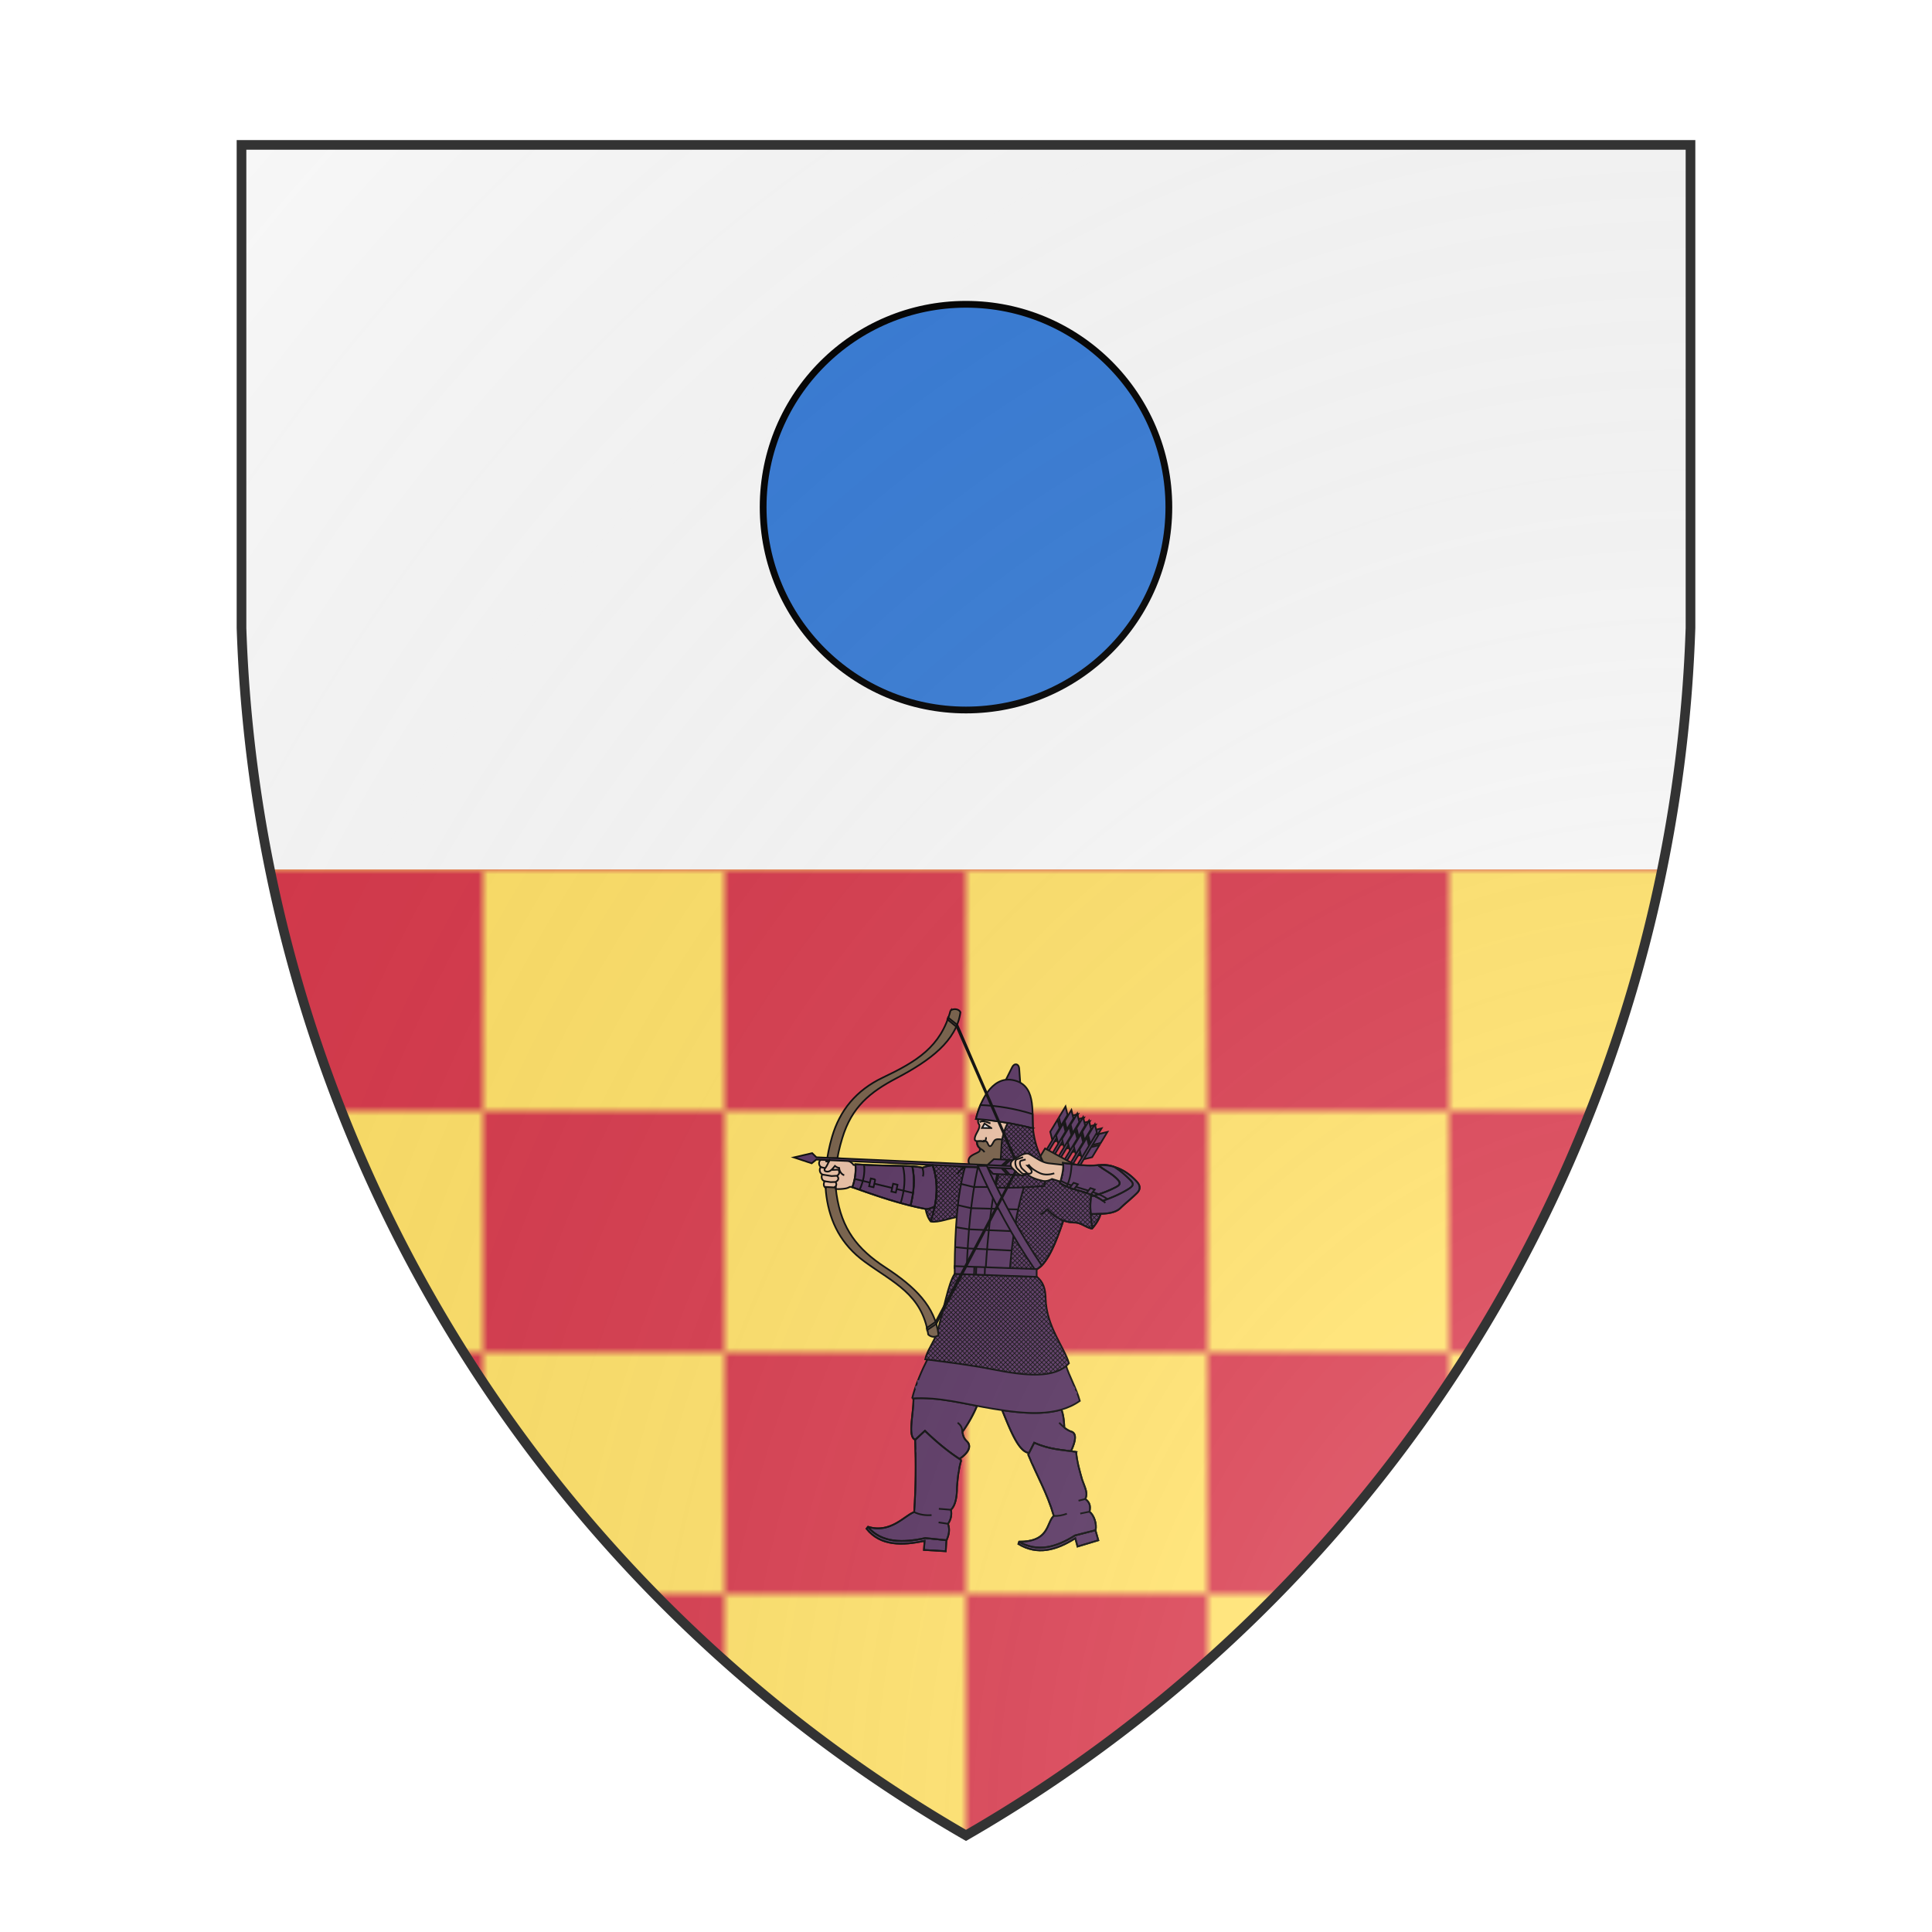 <svg id="coaworld_province_prov_15_great_keelyards_great_keelyards_s15" width="500" height="500" viewBox="0 10 200 200" xmlns="http://www.w3.org/2000/svg" xmlns:x="http://www.w3.org/1999/xlink"><defs><clipPath id="heater_coaworld_province_prov_15_great_keelyards_great_keelyards_s15"><path d="m25,25 h150 v50 a150,150,0,0,1,-75,125 a150,150,0,0,1,-75,-125 z"/></clipPath><clipPath id="divisionClip_coaworld_province_prov_15_great_keelyards_great_keelyards_s15"><rect x="0" y="100" width="200" height="100"/></clipPath><g id="roundel_coaworld_province_prov_15_great_keelyards_great_keelyards_s15"><circle cx="100" cy="100" r="30"/></g><g id="archer_coaworld_province_prov_15_great_keelyards_great_keelyards_s15" stroke-width=".249"><path class="secondary" d="m105.906 70.382.929-1.865c.318-.638.98-.508 1.032.213l.151 2.078-2.112-.426z"/><path d="M101.628 118.623a19.974 19.974 0 0 1-2.16 3.845c.188 1.243.686 1.256.911 1.722.371.77-.385 1.64-1.342 2.281-1.673-1.09-3.352-2.464-5.114-4.161l-1.418 1.324c-1.186-.424-.242-3.86-.274-6.122 3.14-.182 6.237.496 9.397 1.11"/><path d="M105.345 119.263c1.221 2.979 2.437 6.17 3.981 6.325l.762-1.511c2.04.9 3.705 1.028 5.442 1.244.796-1.707.793-2.715-.025-2.917a3.484 3.484 0 0 1-.961-.573c-.027-.754-.123-1.891-.433-2.656-2.644.765-5.718.535-8.766.088"/><path d="M92.49 123.63c-1.187-.424-.226-3.855-.259-6.117m6.841 8.922c.96-.643 1.68-1.471 1.308-2.244-.236-.49-.773-.48-.934-1.916-.063-.563-.311-.889-.686-1.157m2.836-2.396a19.076 19.076 0 0 1-2.127 3.75m15.074-.672c-.027-.766-.121-1.895-.443-2.661m1.45 6.128c.791-1.706.778-2.66-.041-2.862-.728-.28-1.223-.792-1.732-1.29m-4.429 4.475c-1.554-.136-2.76-3.302-3.986-6.29" fill="none"/><path d="M92.031 117.525c4-.277 7.927.868 12 1.532 4.582.747 9.379 1.254 12.804-1.17-.544-1.951-1.535-3.545-2.105-5.403-3.943 2.544-12.512-1.43-20.328-.957-.923 1.804-1.878 3.979-2.37 5.998z"/><path d="M95.662 107.896c-.424 1.335-1.412 2.515-1.7 3.842 3.35.422 6.708.835 10.048 1.499 4.742.943 9.17 1.404 11.217-.92-.743-2.464-3.35-5.453-3.448-9.622-.033-1.431-.367-2.402-1.317-3.192l-12.123-.428c-1.021 1.484-1.631 5.524-2.677 8.821z"/><path d="m99.456 99.121-1.9 1.901m1.253-1.921-.888.888m13.812 1.986-2.513-2.516m2.56 3.234-3.254-3.259m3.297 3.972-3.992-3.996m4.091 4.767-4.785-4.792m4.96 5.639-5.655-5.663m5.926 6.605-6.62-6.63m7.017 7.7-7.712-7.724m8.265 8.948-8.96-8.973m9.654 10.339-10.35-10.363m11.035 11.72-11.729-11.745m12.2 12.889-12.895-12.913m12.688 13.377-13.383-13.402m13.018 13.706-13.712-13.73m13.306 13.999-14-14.021m13.556 14.247L99.494 99.118m13.772 14.462L98.8 99.093m13.949 14.64L98.25 99.215m13.946 14.636L98.018 99.653m13.593 14.283-13.793-13.812m13.175 13.864-13.354-13.372m12.705 13.393-12.868-12.886M109.666 114l-12.343-12.359m11.636 12.324-11.78-11.797m11.049 11.735L97.039 102.7m10.434 11.119-10.57-10.584m9.794 10.477-9.927-9.94m9.13 9.814-9.263-9.276m8.452 9.134-8.586-8.597m7.759 8.44-7.894-7.904m7.062 7.742-7.2-7.21m6.377 7.058-6.518-6.528m5.707 6.387-5.854-5.862m5.052 5.73-5.204-5.211m4.41 5.087-4.57-4.577m3.782 4.46-3.97-3.977m3.189 3.865-3.404-3.408m2.626 3.3L95 109.382m2.08 2.756-2.315-2.32m1.546 2.22-1.776-1.78m1.007 1.681-1.225-1.227m.458 1.13-.651-.652m17.438-10.055-1.646-1.649m-12.938 3.457 3.775-3.78m-3.999 4.675 4.647-4.652m-4.868 5.545 5.515-5.523m-5.743 6.422 6.39-6.399m-6.633 7.314 7.28-7.29m-7.55 8.232 8.198-8.21m-8.566 9.249 9.213-9.226m-9.915 10.6 10.563-10.577m-11.15 11.836 11.797-11.813m-11.736 12.423 12.384-12.4M94.79 111.843l12.436-12.452m-11.84 12.527 12.488-12.505M95.98 111.994l12.541-12.558m-11.947 12.635 12.594-12.612m-12.001 12.69 12.649-12.667m-12.058 12.745 12.705-12.722m-12.115 12.802 12.461-12.478M98.936 112.39l12.174-12.191m-11.588 12.275 11.838-11.853m-11.255 11.94 11.446-11.46m-10.865 11.55 10.996-11.012m-10.419 11.105 10.494-10.509m-9.92 10.604 9.949-9.961m-9.377 10.06 9.421-9.434m-8.853 9.536 8.93-8.943m-8.366 9.05 8.472-8.484m-7.911 8.593 8.04-8.05m-7.479 8.159 7.627-7.637m-7.06 7.742 7.226-7.237m-6.657 7.337 6.839-6.848m-6.25 6.935 6.454-6.464m-5.872 6.55 6.076-6.084m-5.484 6.163 5.698-5.706m-5.095 5.773 5.315-5.322m-4.7 5.377 4.926-4.932m-4.295 4.971 4.523-4.528m-3.871 4.547 4.1-4.106m-3.421 4.097 3.648-3.654m-2.93 3.606 3.153-3.158m-2.377 3.051 2.592-2.594m-1.706 2.378 1.905-1.907m-17.804-9.689 2.89-2.894" stroke-width=".1" fill="none"/><path d="m100.076 83.504-1.172 7.174c-1.165.101-2.944.897-4.117.686-1.576-1.906-.776-6.744.225-8.472 1.81-.057 3.694.025 5.064.612z"/><path d="m100.054 83.644-.244-.245m.15.821-1.085-1.086m.99 1.663-1.796-1.799m1.702 2.376-2.446-2.45m2.352 3.027-3.059-3.063m2.964 3.64-3.644-3.65m3.55 4.226-4.213-4.219m4.119 4.796-4.52-4.527m4.426 5.103-4.63-4.635m4.535 5.212-4.709-4.716m4.615 5.293-4.767-4.774m4.673 5.35-4.804-4.81m4.704 5.389-4.82-4.826m4.331 5.01-4.422-4.429m3.875 4.551-3.942-3.947m3.41 4.085L93.9 87.557m2.916 3.591-2.922-2.925m2.377 3.05-2.334-2.336m1.76 2.433-1.637-1.64m.994 1.667-.668-.67m.348-7.272.567-.568m-.918 1.59 1.594-1.597m-1.809 2.483 2.468-2.471m-2.61 3.284 3.248-3.252m-3.336 4.012 3.95-3.956m-3.991 4.669 4.58-4.586m-4.58 5.257 5.138-5.146m-5.097 5.775 5.623-5.63m-5.54 6.218 6.03-6.038m-5.903 6.583 5.797-5.805M94.32 90.58l5.494-5.5m-5.27 5.948 5.139-5.146m-4.82 5.498 4.688-4.695m-4.026 4.703 3.895-3.9m-3.101 3.776 2.97-2.974m-2.085 2.758 1.954-1.956m-1.055 1.728.923-.925" stroke-width=".1" fill="none"/><path fill="#725a42" d="M97.71 60.158c.41-.33 1.253-.278 1.468.262-.598 4.197-4.424 7.098-9.431 9.728-3.987 2.094-6.647 4.283-8.045 8.883-.833 2.74-1.264 5.49-.847 8.321.75 5.083 3.048 8.075 7.226 10.799 4.373 2.85 7.37 5.78 7.86 10.019-.52.39-1.154.271-1.525-.1-.913-5.979-5.143-7.65-9.436-10.793-3.408-2.496-5.092-5.787-5.624-9.686-.394-2.887.027-5.982.844-8.782 1.126-3.858 3.542-6.854 7.488-8.732 4.98-2.37 8.588-4.526 10.023-9.92z"/><path fill="#eabfa2" d="M79.882 82.142c.11-.118.261-.137.504-.15 1.312-.07 2.518.318 2.984.998l.954.11-.523 3.272-.94-.146c-.251.13-.425.207-.706.253-.438.071-.897.1-1.384.08l-.025-.36-.196.122-1.286-.076-.011.132c-.333-.162-.349-.613-.17-.971-.383-.154-.53-.517-.367-1.013-.365-.259-.453-.719-.203-1.108-.391-.324-.354-1.153.423-1.165.16-.002.324-.004.484-.001l-.038.287.337.083.164-.346z"/><path d="M95.375 89.134c-.399.202-.906.387-1.253.39a41.708 41.708 0 0 1-2.331-.507c.493-1.899.666-3.922.265-5.824.576.041 1.072.103 1.495.203.412-.167 1.01-.302 1.514-.355.73 2.092.705 4.107.31 6.093"/><path class="secondary" d="m91.792 89.017-.169-.042c-2.813-.705-5.626-1.678-8.44-2.684.423-1.134.566-2.355.462-3.4 3.778.261 6.5.17 8.38.3l.033.002c.4 1.902.228 3.925-.266 5.824"/><path fill="#eabfa2" d="m105.714 80.25.878-3.762-4.75-.602c-.016.368-.172.82.104 1.119.234.468-.453 1.279-.6 1.814-.063.23-.144.548.189.654.184.059.551-.058.914.03l.96 1.233 2.305-.486z"/><path d="M106.824 70.422c3.614.61 2.884 4.65 3.084 7.153-2.641-.648-5.576-1.196-8.44-1.382.57-2.453 2.276-6.293 5.358-5.771z"/><path class="secondary" d="m102.13 74.14.003-.006c2.607.092 5.21.55 7.718 1.335v.007c.017.745.008 1.472.059 2.101-2.642-.648-5.577-1.196-8.44-1.382.144-.627.363-1.344.66-2.056z"/><path fill="#725a42" d="M101.6 79.488c-.003.569.217.861.45 1.042l-.005.302c-.006.333-1.06.523-1.503 1.047-.228.335-.228.7 0 1.091l3.872.227 1.405-1.74-.387-2.221c-.994-.109-1.133-.078-1.45.52-.284.537-.514.664-.771.048-.074-.179-.188-.335-.42-.368a.385.385 0 0 1-.343.068c-.323-.078-.65.006-.847-.016z"/><path d="m115.024 75.593-2.378 3.936m.319.194 2.38-3.936m-4.278 7.071 2.02-3.333 1.232-.304 1.084-1.794-1.238.305.192-.317 1.238-.305.986-1.632-1.495.368-.369-1.498-.982 1.626.304 1.24-.191.317-.305-1.24-1.084 1.794.306 1.245-2.014 3.337.316.191z"/><path d="m115.893 76.119-2.378 3.936m.319.193 2.38-3.935m-4.278 7.071 2.02-3.334 1.232-.303 1.084-1.794-1.238.305.192-.317 1.238-.305.986-1.633-1.495.369-.368-1.498-.983 1.626.304 1.24-.191.317-.305-1.24-1.084 1.794.306 1.245-2.015 3.336.317.192z"/><path d="m116.76 76.644-2.379 3.936m.32.194 2.379-3.935m-4.277 7.07 2.02-3.333 1.232-.304 1.084-1.794-1.238.305.192-.317 1.238-.305.986-1.632-1.496.368-.368-1.498-.982 1.626.304 1.24-.192.317-.304-1.24-1.084 1.794.306 1.245-2.015 3.337.317.192z"/><path d="m117.626 77.167-2.378 3.936m.319.193 2.38-3.935m-4.278 7.071 2.02-3.334 1.233-.303L118.006 79l-1.239.305.192-.317 1.238-.305.987-1.633-1.496.369-.368-1.498-.983 1.626.305 1.24-.192.317-.304-1.24-1.085 1.794.306 1.244-2.014 3.337.316.192z"/><path d="m118.493 77.692-2.379 3.937m.32.193 2.379-3.935m-4.277 7.07 2.02-3.333 1.232-.304 1.084-1.793-1.238.304.192-.317 1.238-.305.986-1.632-1.496.369-.368-1.498-.982 1.625.304 1.24-.191.317-.305-1.24-1.084 1.794.306 1.245-2.015 3.337.317.192z"/><path d="m119.359 78.218-2.378 3.936m.319.194 2.38-3.936m-4.277 7.071 2.019-3.334 1.232-.303 1.085-1.794-1.239.305.192-.317 1.238-.305.987-1.633-1.496.37-.368-1.499-.983 1.626.305 1.24-.192.317-.304-1.24-1.084 1.794.305 1.245-2.014 3.337.316.191z"/><path fill="#725a42" d="m108.418 85.977 5.341 2.915 3.276-5.42-5.341-2.916-3.276 5.42z"/><path d="M118.515 87.376c.386.148.765.32 1.13.53l3.637-1.498V85.11l-2.583-2.06c1.513.142 3.033.771 4.524 2.37.635.681.573 1.225.045 1.749-.865.856-1.72 1.512-2.418 2.196-.682.668-1.779.819-2.929.864-.467.011-1 .036-1.47.022a12.093 12.093 0 0 1 .064-2.875"/><path class="secondary" d="M119.312 83.043c-1.678.125-3.313-.122-4.97-.358.119 1.04-.194 2.007-.447 3.004 1.567.96 3.393 1.135 5.032 1.855a16.003 16.003 0 0 0 3.266-1.283c.66-.349.717-.637.14-1.21-.848-.844-1.75-1.21-2.784-2.017.17-.023-.22.008-.237.01"/><path class="secondary" d="M118.908 87.55c1.1-.294 2.242-.737 3.285-1.288.66-.349.717-.637.14-1.211-.848-.843-1.75-1.21-2.784-2.017a4.956 4.956 0 0 1 2.332.22c.87.53 1.578 1.152 2.33 1.882.617.6.63.889-.114 1.368-1.14.734-2.541 1.329-3.886 1.802-.357-.291-.807-.53-1.303-.756"/><path d="M114.401 91.21c-1.118 3.382-2.514 6.656-4.065 7.269l-4.16-.19 1.156-13.744 6.904-.141-.34 1.285c1.43.876 3.104 1.111 4.625 1.69a11.765 11.765 0 0 0-.07 2.871c.47.015 1.003-.01 1.47-.021-.226.794-.705 1.52-1.28 2.184-.85-.142-1.654-.895-2.551-.896a4.788 4.788 0 0 1-1.689-.306"/><path d="m118.49 87.603-.368-.369m.306.978-1.278-1.28m2.736 3.411-.111-.112m-1.378-1.379-2.197-2.2m-2.023-2.026-.218-.218m5.74 6.419-.577-.578m-.719-.72-3.213-3.218m-1.153-1.155-.734-.734m6.168 6.847-1.02-1.02m0 0-4.554-4.561m0 0-1.25-1.253m6.564 7.246-7.222-7.232m6.938 7.618-7.595-7.605m7.26 7.941-7.917-7.928m6.802 7.482-7.458-7.468m6.374 7.054-7.031-7.04m6.316 6.995-6.973-6.982m6.163 6.842-6.82-6.829m6.266 6.945-6.922-6.931m6.751 7.432-6.858-6.868m6.683 7.364-6.735-6.745m6.556 7.237-6.609-6.618m6.425 7.104-6.476-6.485m6.286 6.966-6.338-6.348m6.142 6.822-6.195-6.203m5.991 6.671-6.043-6.051m5.832 6.51-5.884-5.891m5.662 6.341-5.714-5.722m5.482 6.16-5.534-5.54m5.289 5.966-5.341-5.348m5.079 5.757-5.131-5.138m4.849 5.527-4.902-4.908m4.593 5.27-4.645-4.65m4.3 4.976-4.352-4.357m3.95 4.626-4.002-4.007m3.39 4.065-3.442-3.446m2.739 3.414-2.791-2.795m2.088 2.762-2.14-2.143m1.438 2.111-1.49-1.492m.788 1.46-.84-.841m.137.809-.19-.19m1.102-13.104.467-.467m-.528 1.2 1.213-1.214m-1.275 1.947 1.959-1.961m-2.02 2.694 2.704-2.708m-2.766 3.441 3.45-3.455m-3.512 4.188 4.197-4.203m-4.258 4.935 4.942-4.949m-5.004 5.682 5.688-5.695m-5.75 6.428 6.434-6.443m-6.495 7.176 7.18-7.19m-7.242 7.923 7.43-7.44m-7.492 8.173 7.335-7.345m-7.396 8.078 7.829-7.84m-7.891 8.573 8.349-8.36m-8.41 9.092 8.89-8.902m-8.952 9.635 9.45-9.463m-9.512 10.196 10.023-10.037m-10.085 10.77 10.603-10.617m-10.664 11.35 11.183-11.199m-10.631 11.317 11.143-11.158m-10.502 11.188 6.976-6.986m.12-.12 3.906-3.911m-10.361 11.046 5.983-5.99m.99-.992 3.463-3.468m-9.795 10.48 4.947-4.954m1.957-1.96 2.841-2.844M109.3 98.43l3.844-3.85m3.056-3.06 2.198-2.2m-8.457 9.14 2.608-2.612m4.204-4.21 1.675-1.677m-1.201 1.874 1.579-1.581m-1.13 1.802 1.814-1.816m-1.352 2.025 1.656-1.658" stroke-width=".1" fill="none"/><path d="M118.507 87.436c-.256 1.738-.046 3.36.18 4.976m-8.238 5.98c1.523-.668 2.82-3.764 3.94-7.145m-3.403-.942c.343-.15.687-.373 1.03-.761 1.294 1.37 2.659 1.97 4.074 1.972.897 0 1.701.754 2.552.897.574-.665 1.037-1.368 1.253-2.153m-1.432 0c1.608-.044 3.417.054 4.387-.896.698-.684 1.553-1.341 2.418-2.197.528-.523.59-1.067-.045-1.748-1.947-2.089-3.945-2.522-5.91-2.376-1.678.124-3.313-.123-4.97-.359.12 1.04-.194 2.007-.447 3.004 2.134 1.307 4.746 1.158 6.715 2.914m-4.99-5.718c-.062 1.133-.223 2.248-.74 3.305m5.331 2.116c1.346-.474 2.747-1.069 3.886-1.803.744-.479.731-.767.114-1.367-.752-.73-1.459-1.352-2.33-1.883a4.952 4.952 0 0 0-2.331-.22c1.034.808 1.935 1.174 2.783 2.017.578.575.52.863-.14 1.211-1.043.551-2.174.974-3.274 1.268" fill="none"/><path class="secondary" d="M108.69 85.952c-1.33 3.965-1.845 8.257-2.218 12.605l-8.154-.322c.066-5.437.346-10.767 1.538-14.933l8.976.215-.143 2.435z"/><path d="m106.767 95.653-6.576-.324-1.791-.182m8.735-2.348-6.712-.287-1.931-.312m9.24-2.624-6.989-.193-1.975-.451m5.608-2.67-3.275-.01-1.828-.45m2.483-2.487c-1.069 4.929-1.446 9.956-1.655 15.008m2.804.138c.307-5.033.843-10.066 1.885-15.1" fill="none"/><path d="M109.904 77.568c.191 1.99.796 3.596 1.472 4.91.54 1.053.478 2.318.188 3.627-2.427.203-4.854.326-7.28.227.656-1.979.89-3.946.95-6.025.036-1.228.39-2.41.937-3.537 1.282.232 2.539.508 3.734.798z"/><path d="m109.91 77.608-.05-.05m.149.82-1.026-1.027m1.186 1.859-2.048-2.051m2.29 2.965-3.137-3.142m3.5 4.177-4.331-4.338m4.886 5.564-5.3-5.307m5.673 6.351-5.872-5.88m5.952 6.632-6.13-6.139m6.113 6.793-6.268-6.276m6.196 6.875-6.321-6.33m6.217 6.897-6.307-6.316m5.783 6.462-5.83-5.837m5.206 5.884-5.23-5.238m4.603 5.28-4.64-4.646m4.007 4.684-4.058-4.064m3.421 4.097-3.486-3.491m2.842 3.517-2.923-2.927m2.272 2.947-2.367-2.37m1.709 2.381-1.82-1.822m1.152 1.825-1.278-1.28m.602 1.273-.742-.742m.054.725-.209-.21m1.681-9.06.278-.277m-.696 1.367 1.259-1.26m-1.493 2.165 2.052-2.055m-2.167 2.842 2.722-2.725m-2.758 3.432 3.308-3.312m-3.341 4.017 3.887-3.893m-3.94 4.616 4.483-4.488m-4.558 5.235 4.87-4.878m-4.976 5.655 5.06-5.067m-5.206 5.884 5.311-5.318m-5.509 6.187 5.636-5.643m-5.906 6.585 6.053-6.06m-5.59 6.268 5.754-5.762m-5.098 5.776 5.278-5.285m-4.611 5.289 4.806-4.813m-4.13 4.807 4.34-4.346m-3.655 4.33 3.876-3.88m-3.182 3.857 3.383-3.387m-2.68 3.354 2.818-2.822m-2.108 2.782 2.177-2.18m-1.46 2.132 1.453-1.454m-.728 1.4.638-.639" stroke-width=".1" fill="none"/><path d="m107.526 83.198-4.589-.208m-.017.373 4.59.21M77.879 81.86l-.632-.615-2.7.633 2.632.876.684-.555 25.291 1.176.856.939 2.092.095-.86-.943.37.017.86.943 1.903.087-1.039-1.14 1.138-1.04-1.896-.086-.941.861-.37-.017.942-.86-2.092-.096-.946.865-25.29-1.14z"/><path fill="#eabfa2" d="M112.71 85.068c-.485.277-1.002.402-1.552.229-.274-.055-1.606-.376-2.153-1.01-.688.545-1.21.17-2.174-.843a.764.764 0 0 1 0-1.069c.291-.305.71-.455 1.07-.675.418-.256 1.045-.537 1.457-.316 1.016.546 1.818 1.246 2.924 1.37l2.085.234c.032.844-.194 1.645-.408 2.46z"/><path d="m108.445 81.848-.897.298c-.46.152-.221 1.145.04 1.402l.588.582c.288.285.587.224.866.068" fill="none"/><path d="m108.819 82.184-.629.166c-.453.118-.104.994.119 1.196l.747.682c.453.237.914-.15.508-.594-.164-.179-.259-.308-.49-.53.076-.003.192-.029.244-.077.346.498 1.045.918 1.6 1.17.72.327 1.449.236 2.14.04" fill="none"/><path class="tertiary" stroke="none" d="M92.805 114.825c3.773-.095 7.466.953 11.259 1.571 4.216.688 8.645 1.12 11.913-.663l.194.355c-3.426 1.87-7.94 1.398-12.172.708-3.824-.623-7.493-1.66-11.183-1.566zm-.316.858c3.883-.165 7.676.925 11.575 1.56 4.36.711 8.901 1.173 12.203-.831l.21.346c-3.465 2.103-8.103 1.598-12.478.885-3.93-.64-7.698-1.717-11.493-1.556z"/><path d="M95.375 89.134c-.399.202-.906.387-1.253.39-3.647-.68-7.294-1.928-10.94-3.233.423-1.133.565-2.354.461-3.399 4.962.342 8.101.076 9.908.504.412-.167 1.01-.302 1.514-.355.73 2.092.705 4.108.31 6.093z" fill="none"/><path d="M84.272 86.654c.538-1.19.801-2.407.661-3.665m5.414 5.625c.547-1.816.775-3.682.305-5.498m2.872.254c.148.365.242.857.102 1.324m6.19-1.337c-.486.21-.85.541-1.093.994m-6.927 4.644c.514-1.95.69-3.877.254-5.828m2.963-.276c1.072 2.931.647 5.71-.217 8.466" fill="none"/><path d="M102.447 79.503c.353.084.57-.243.503-.61" fill="none"/><path d="M101.615 79.505c-.006 1.256 1.004 1.078 1.084 1.62" fill="none"/><path class="tertiary" d="M110.156 98.414c-3.128-4.556-5.992-9.827-8.404-15.291h1.323c2.32 5.185 5.063 10.194 8.118 14.73l-.721.566-.316-.005z"/><path class="tertiary" d="m110.45 98.392-12.122-.433v1.147l12.122.433v-1.147z"/><path d="m102.808 98.108-.043 1.127m-1.24-1.156-.043 1.128m-.244-1.142-.044 1.127" fill="none"/><path d="m98.734 62.3-1.384-1.113-.098.279 1.36 1.116 8.552 19.527c.039-.024.078-.048.118-.07l-8.548-19.74zm-3.107 44.182-1.372.935-.06-.324 1.31-.894 11.78-22.298.102.095-11.76 22.486z" fill="none"/><path d="M103.62 76.85c-.646-.257-1.176-.46-1.607-.178" fill="none"/><path d="m78.476 83.3.69.166m.958.229.124.03.88-.035c.21.355.168.725-.26.92m-1.655-2.17.489.1m-1.017 1.86 1.43.236.773-.046c.412.318.23.738-.21.93m-1.594-.12.916.133.659-.024c.272.217.209.67-.16.79m1.493-1.79c-.42-.127-.72-.604-.748-1.072a1.34 1.34 0 0 1-.627-.304c-.444.546-.787.985-1.345.808-.252-.08-.234-.307-.082-.493.235-.287.46-.78.566-1.077a.652.652 0 0 1 .127-.23" fill="none"/><path fill="#f6f6f6" d="m103.747 77.54-1.011-.668-.362.65 1.373.019z"/><path class="secondary" d="m107.86 138.725-.11.321c2.799 1.703 5.591.946 8.415-.842l.325 1.222 3.079-.925-.412-1.455.01-.044-3.06.783c-2.766 1.753-5.498 2.501-8.247.94"/><path class="tertiary" d="M116.296 125.423c-2.021-.297-3.868-.314-6.208-1.346l-.888 1.755c1.341 3.269 2.796 5.656 3.78 9.056-.862.778-.748 2.66-2.758 3.452-.582.23-1.341.369-2.354.362l-.008.023c2.748 1.562 5.48.814 8.247-.94l3.059-.782c.199-.956-.233-2.206-.897-2.733.192-.883-.006-1.423-.622-1.875.403-.84.024-1.504-.46-2.83-.387-1.339-.805-2.794-.89-4.142"/><path class="secondary" d="M85.5 136.524c2.061 2.426 5.243 2.345 8.465 1.647l3.157.32-.018.038-.097 1.593-3.23-.193.097-1.343c-3.287.712-6.533.783-8.589-1.797l.215-.266z"/><path class="tertiary" d="M99.3 126.64c-1.76-1.115-3.522-2.544-5.378-4.331l-1.446 1.352c.137 3.555.101 7.111-.144 10.667-1.17.4-2.898 2.48-5.476 2.403a5.004 5.004 0 0 1-1.34-.229l-.016.02c2.061 2.426 5.243 2.345 8.465 1.647l3.157.32c.36-.768.514-1.564.223-2.423.431-.645.576-1.336.433-2.076.671-.655.89-1.91.892-3.33.097-1.4.245-2.716.63-4.02"/><path class="secondary" stroke="none" d="m94.004 124.295.11.102c1.629 1.525 3.207 2.758 4.92 3.705l-.195.354c-1.71-.945-3.282-2.174-4.886-3.664l-1.31.754-.203-.35zm16.766 1.246.139.059c2.008.851 3.71.792 5.675 1.095l-.062.4c-1.875-.29-3.601-.252-5.626-1.073l-.967 1.155-.31-.26z"/><path d="m119.17 137.002-3.061.784c-2.78 1.76-5.522 2.508-8.283.92m10.479-4.448-1.411.29m-.596-9.125c-2.021-.297-3.869-.314-6.208-1.346l-.888 1.755c1.34 3.268 2.795 5.656 3.78 9.056-1.112 1.003-.6 3.843-5.113 3.814l-.118.344c2.798 1.703 5.591.946 8.414-.842l.326 1.223 3.078-.925-.411-1.456c.222-.96-.213-2.24-.887-2.777.192-.883-.006-1.423-.622-1.874.402-.84.023-1.505-.461-2.83-.386-1.34-.804-2.795-.89-4.142zm-1.38 9.148c-.66.235-1.321.376-1.982.313m4.708-2.492-1.002.255" fill="none"/><path d="m97.13 138.49-3.164-.32c-3.236.701-6.431.78-8.492-1.678m11.908-.423-1.434-.215m1.828-1.867-1.792-.144m-1.076.934c-.872.064-1.745-.035-2.617-.467m7.01-7.668c-1.76-1.116-3.523-2.544-5.378-4.332l-1.446 1.352c.137 3.556.1 7.111-.145 10.667-1.361.466-3.48 3.21-6.816 2.175l-.23.285c2.056 2.58 5.301 2.508 8.589 1.797l-.097 1.343 3.23.193.096-1.593c.374-.779.538-1.587.241-2.462.432-.644.576-1.336.434-2.075.671-.655.89-1.91.891-3.331.098-1.4.246-2.715.63-4.019z" fill="none"/><path d="m92.193 87.147-8.692-2.093" fill="none"/><path class="secondary" d="m89.877 85.922-.656-.146-.255 1.153.656.145.255-1.152z"/><path class="secondary" d="m86.58 85.138-.655-.146-.255 1.152.655.146.256-1.153z"/><path d="M120.88 88.028c-1.51-1.208-5.216-1.672-6.873-2.713" fill="none"/><path class="secondary" d="m116.55 85.85-.634-.22-.577.729.635.22z"/><path class="secondary" d="m119.035 86.632-.634-.22-.577.729.635.22z"/></g><pattern id="chequy-or-gules" width="50" height="50" viewBox="0 0 50 50" patternUnits="userSpaceOnUse" fill="#d7374a"><rect width="50" height="50"/><rect width="25" height="25" fill="#ffe066"/><rect x="25" y="25" width="25" height="25" fill="#ffe066"/></pattern><radialGradient id="backlight" cx="100%" cy="100%" r="150%"><stop stop-color="#fff" stop-opacity=".3" offset="0"/><stop stop-color="#fff" stop-opacity=".15" offset=".25"/><stop stop-color="#000" stop-opacity="0" offset="1"/></radialGradient></defs><g clip-path="url(#heater_coaworld_province_prov_15_great_keelyards_great_keelyards_s15)"><rect x="0" y="0" width="200" height="200" fill="#fafafa"/><g clip-path="url(#divisionClip_coaworld_province_prov_15_great_keelyards_great_keelyards_s15)"><rect x="0" y="0" width="200" height="200" fill="url(#chequy-or-gules)"/></g><g fill="#377cd7" stroke="#000"><style>
      g.secondary,path.secondary {fill: #377cd7;}
      g.tertiary,path.tertiary {fill: #377cd7;}
    </style><use x:href="#roundel_coaworld_province_prov_15_great_keelyards_great_keelyards_s15" transform="translate(30 -7.5) scale(0.7)"/></g><g fill="#522d5b" stroke="#000"><style>
      g.secondary,path.secondary {fill: #522d5b;}
      g.tertiary,path.tertiary {fill: #522d5b;}
    </style><use x:href="#archer_coaworld_province_prov_15_great_keelyards_great_keelyards_s15" transform="translate(30 72.5) scale(0.7)"/></g></g><path d="m25,25 h150 v50 a150,150,0,0,1,-75,125 a150,150,0,0,1,-75,-125 z" fill="url(#backlight)" stroke="#333"/></svg>